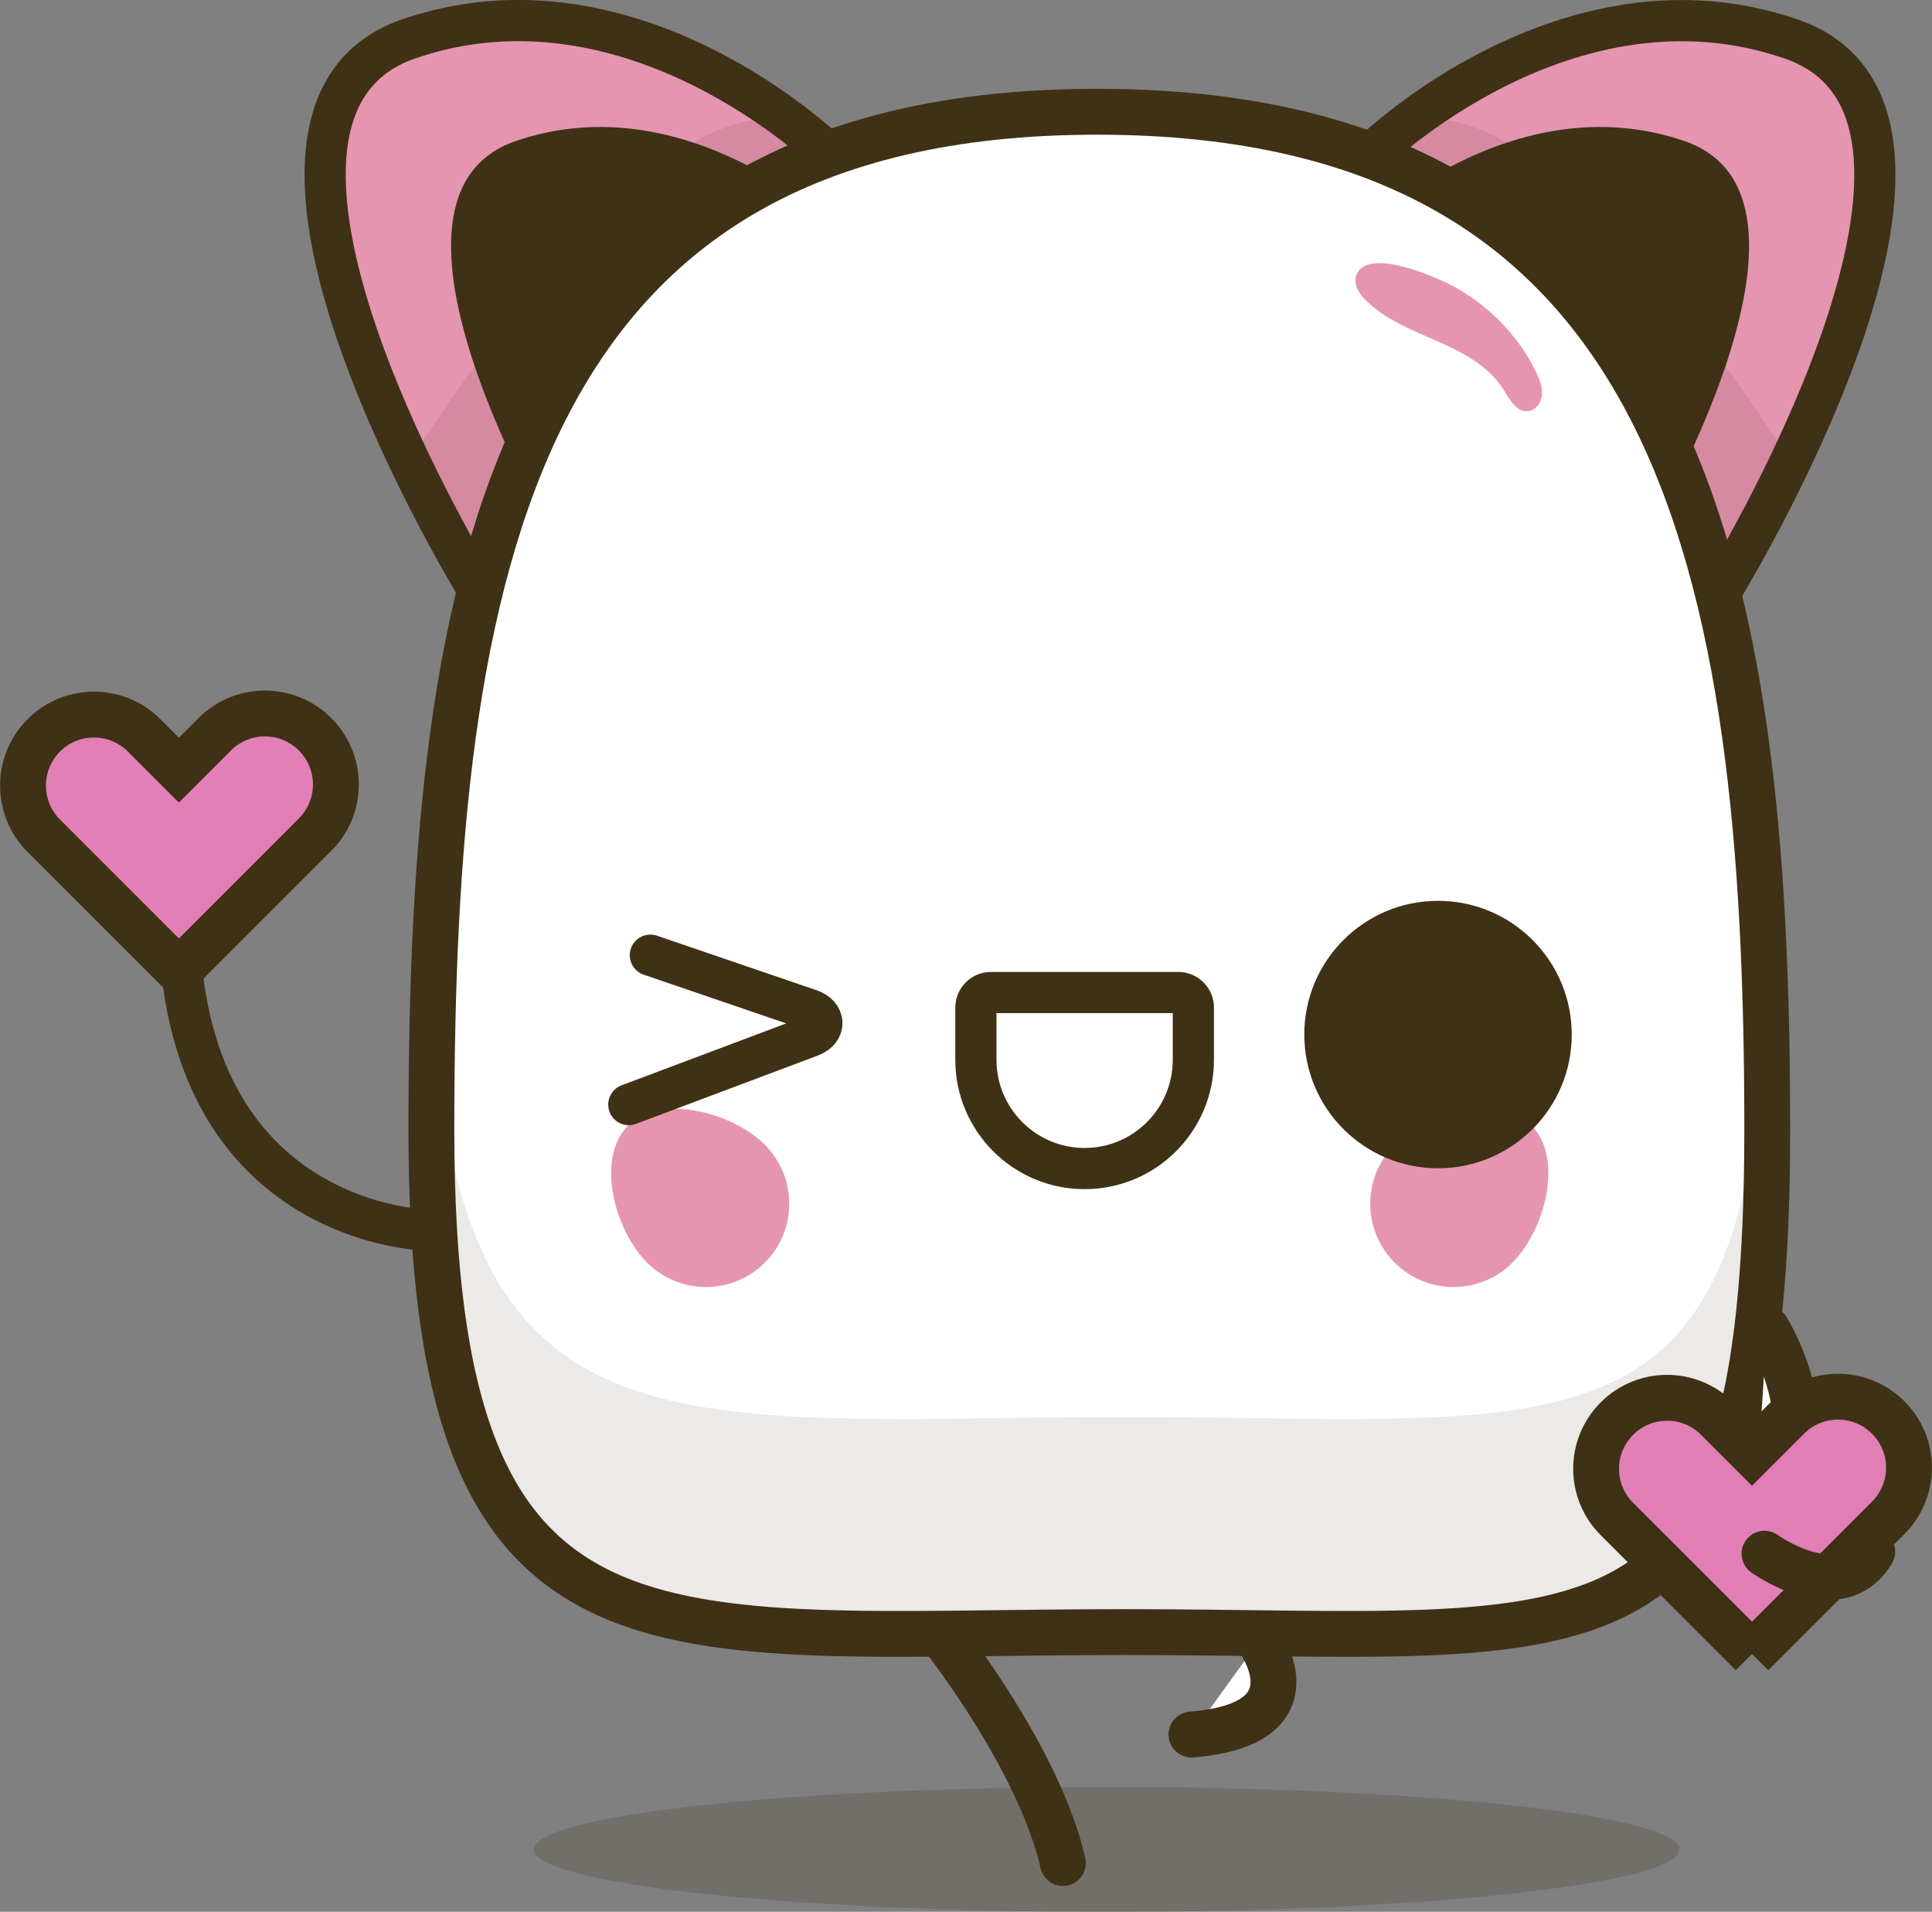 <?xml version="1.0" encoding="UTF-8"?><svg id="Layer_2" xmlns="http://www.w3.org/2000/svg" viewBox="0 0 140.72 139.24"><rect x="0" y="0" width="140.72" height="139.24" fill="#808080" stroke="none"/><defs><style>.cls-1{fill:#e27fb6;}.cls-1,.cls-2,.cls-3,.cls-4,.cls-5,.cls-6{stroke:#3f3115;stroke-linecap:round;stroke-miterlimit:10;}.cls-1,.cls-3,.cls-4{stroke-width:3.34px;}.cls-2,.cls-4{fill:none;}.cls-2,.cls-5,.cls-6{stroke-width:3px;}.cls-3,.cls-6{fill:#fff;}.cls-7{opacity:.2;}.cls-7,.cls-8,.cls-9{fill:#3f3115;}.cls-7,.cls-8,.cls-9,.cls-10{stroke-width:0px;}.cls-8{opacity:.1;}.cls-5,.cls-10{fill:#e695b1;}</style></defs><g id="OBJECTS"><path class="cls-7" d="m38.89,134.7c0,2.51,18.68,4.55,41.72,4.55s41.72-2.04,41.72-4.55-18.68-4.55-41.72-4.55-41.72,2.04-41.72,4.55Z"/><path class="cls-5" d="m60.29,11.13S46.1-2.76,29.8,2.82c-16.3,5.58,5.13,40.3,5.13,40.3,0,0,25.66-7.4,25.36-32Z"/><path class="cls-9" d="m61.09,16.67s-10.94-10.71-23.52-6.4c-12.57,4.31,3.96,31.09,3.96,31.09,0,0,19.79-5.71,19.56-24.68Z"/><path class="cls-8" d="m29.65,33.92S46.71,6.15,57.42,8.86c10.72,2.72-9.66,21.59-9.66,21.59l-12.83,11.62-5.28-8.15Z"/><path class="cls-5" d="m99.95,11.13s14.19-13.89,30.49-8.3c16.3,5.58-5.13,40.3-5.13,40.3,0,0-25.66-7.4-25.36-32Z"/><path class="cls-9" d="m99.16,16.67s10.94-10.71,23.52-6.4c12.57,4.31-3.96,31.09-3.96,31.09,0,0-19.79-5.71-19.56-24.68Z"/><path class="cls-8" d="m130.59,33.92s-17.06-27.77-27.77-25.06c-10.72,2.72,9.66,21.59,9.66,21.59l12.83,11.62,5.28-8.15Z"/><path class="cls-3" d="m128.72,82.27c0,40.94-12.33,36.6-46.77,36.6s-50.53,4.34-50.53-36.6S37.34,8.14,79.91,8.14s48.81,33.19,48.81,74.13Z"/><path class="cls-10" d="m55.71,91.96c2.37-2.37,2.37-6.21,0-8.58-2.37-2.37-7.6-3.76-9.97-1.39-2.37,2.37-.98,7.6,1.39,9.97,2.37,2.37,6.21,2.37,8.58,0Z"/><path class="cls-10" d="m101.58,91.96c-2.37-2.37-2.37-6.21,0-8.58,2.37-2.37,7.6-3.76,9.97-1.39,2.37,2.37.98,7.6-1.39,9.97-2.37,2.37-6.21,2.37-8.58,0Z"/><path class="cls-3" d="m68.87,119.5s6.83,8.67,8.55,16.19"/><path class="cls-3" d="m91.71,119.5s4.42,6.09-4.93,6.83"/><path class="cls-3" d="m128.7,96.79s5.5,8.74-.96,14.81"/><path class="cls-8" d="m81.95,103.21c-32.25,0-48.41,3.8-50.34-29.33-.13,2.82-.2,5.62-.2,8.39,0,40.94,16.09,36.6,50.53,36.6s46.77,4.34,46.77-36.6c0-2.61-.06-5.25-.18-7.91-1.61,32.61-14.5,28.85-46.59,28.85Z"/><path class="cls-10" d="m98.77,20.12c-.19.61.21,1.24.66,1.7,1.42,1.45,3.38,2.2,5.24,3.02s3.77,1.82,4.84,3.54c.44.7.92,1.63,1.75,1.57.58-.04,1-.62,1.05-1.2.05-.58-.17-1.14-.43-1.66-1.28-2.62-3.4-4.8-5.95-6.2-1.16-.64-6.45-3.03-7.17-.78Z"/><path class="cls-6" d="m72.17,72.29h13.65c.61,0,1.1.49,1.1,1.1v3.8c0,4.37-3.55,7.92-7.92,7.92h0c-4.37,0-7.92-3.55-7.92-7.92v-3.8c0-.61.49-1.1,1.1-1.1Z"/><circle class="cls-9" cx="104.74" cy="75.35" r="9.74"/><path class="cls-6" d="m47.37,69.57l11.62,3.97c1.14.39,1.17,1.51.06,1.93l-13.25,4.98"/><path class="cls-2" d="m31.46,89.62s-19.02,0-18.42-24.15"/><path class="cls-1" d="m127.61,120.47l-9.84-9.84c-2.02-2.02-2.02-5.29,0-7.31,2.02-2.02,5.29-2.02,7.31,0l2.53,2.53,2.61-2.61c2.02-2.02,5.29-2.02,7.31,0,2.02,2.02,2.02,5.29,0,7.31l-9.92,9.92Z"/><path class="cls-4" d="m128.52,113.16s5.43,3.92,7.85-.15"/><path class="cls-1" d="m13.03,70.71l-9.84-9.84c-2.02-2.02-2.02-5.29,0-7.31,2.02-2.02,5.29-2.02,7.31,0l2.53,2.53,2.61-2.61c2.02-2.02,5.29-2.02,7.31,0,2.02,2.02,2.02,5.29,0,7.31l-9.92,9.92Z"/></g></svg>